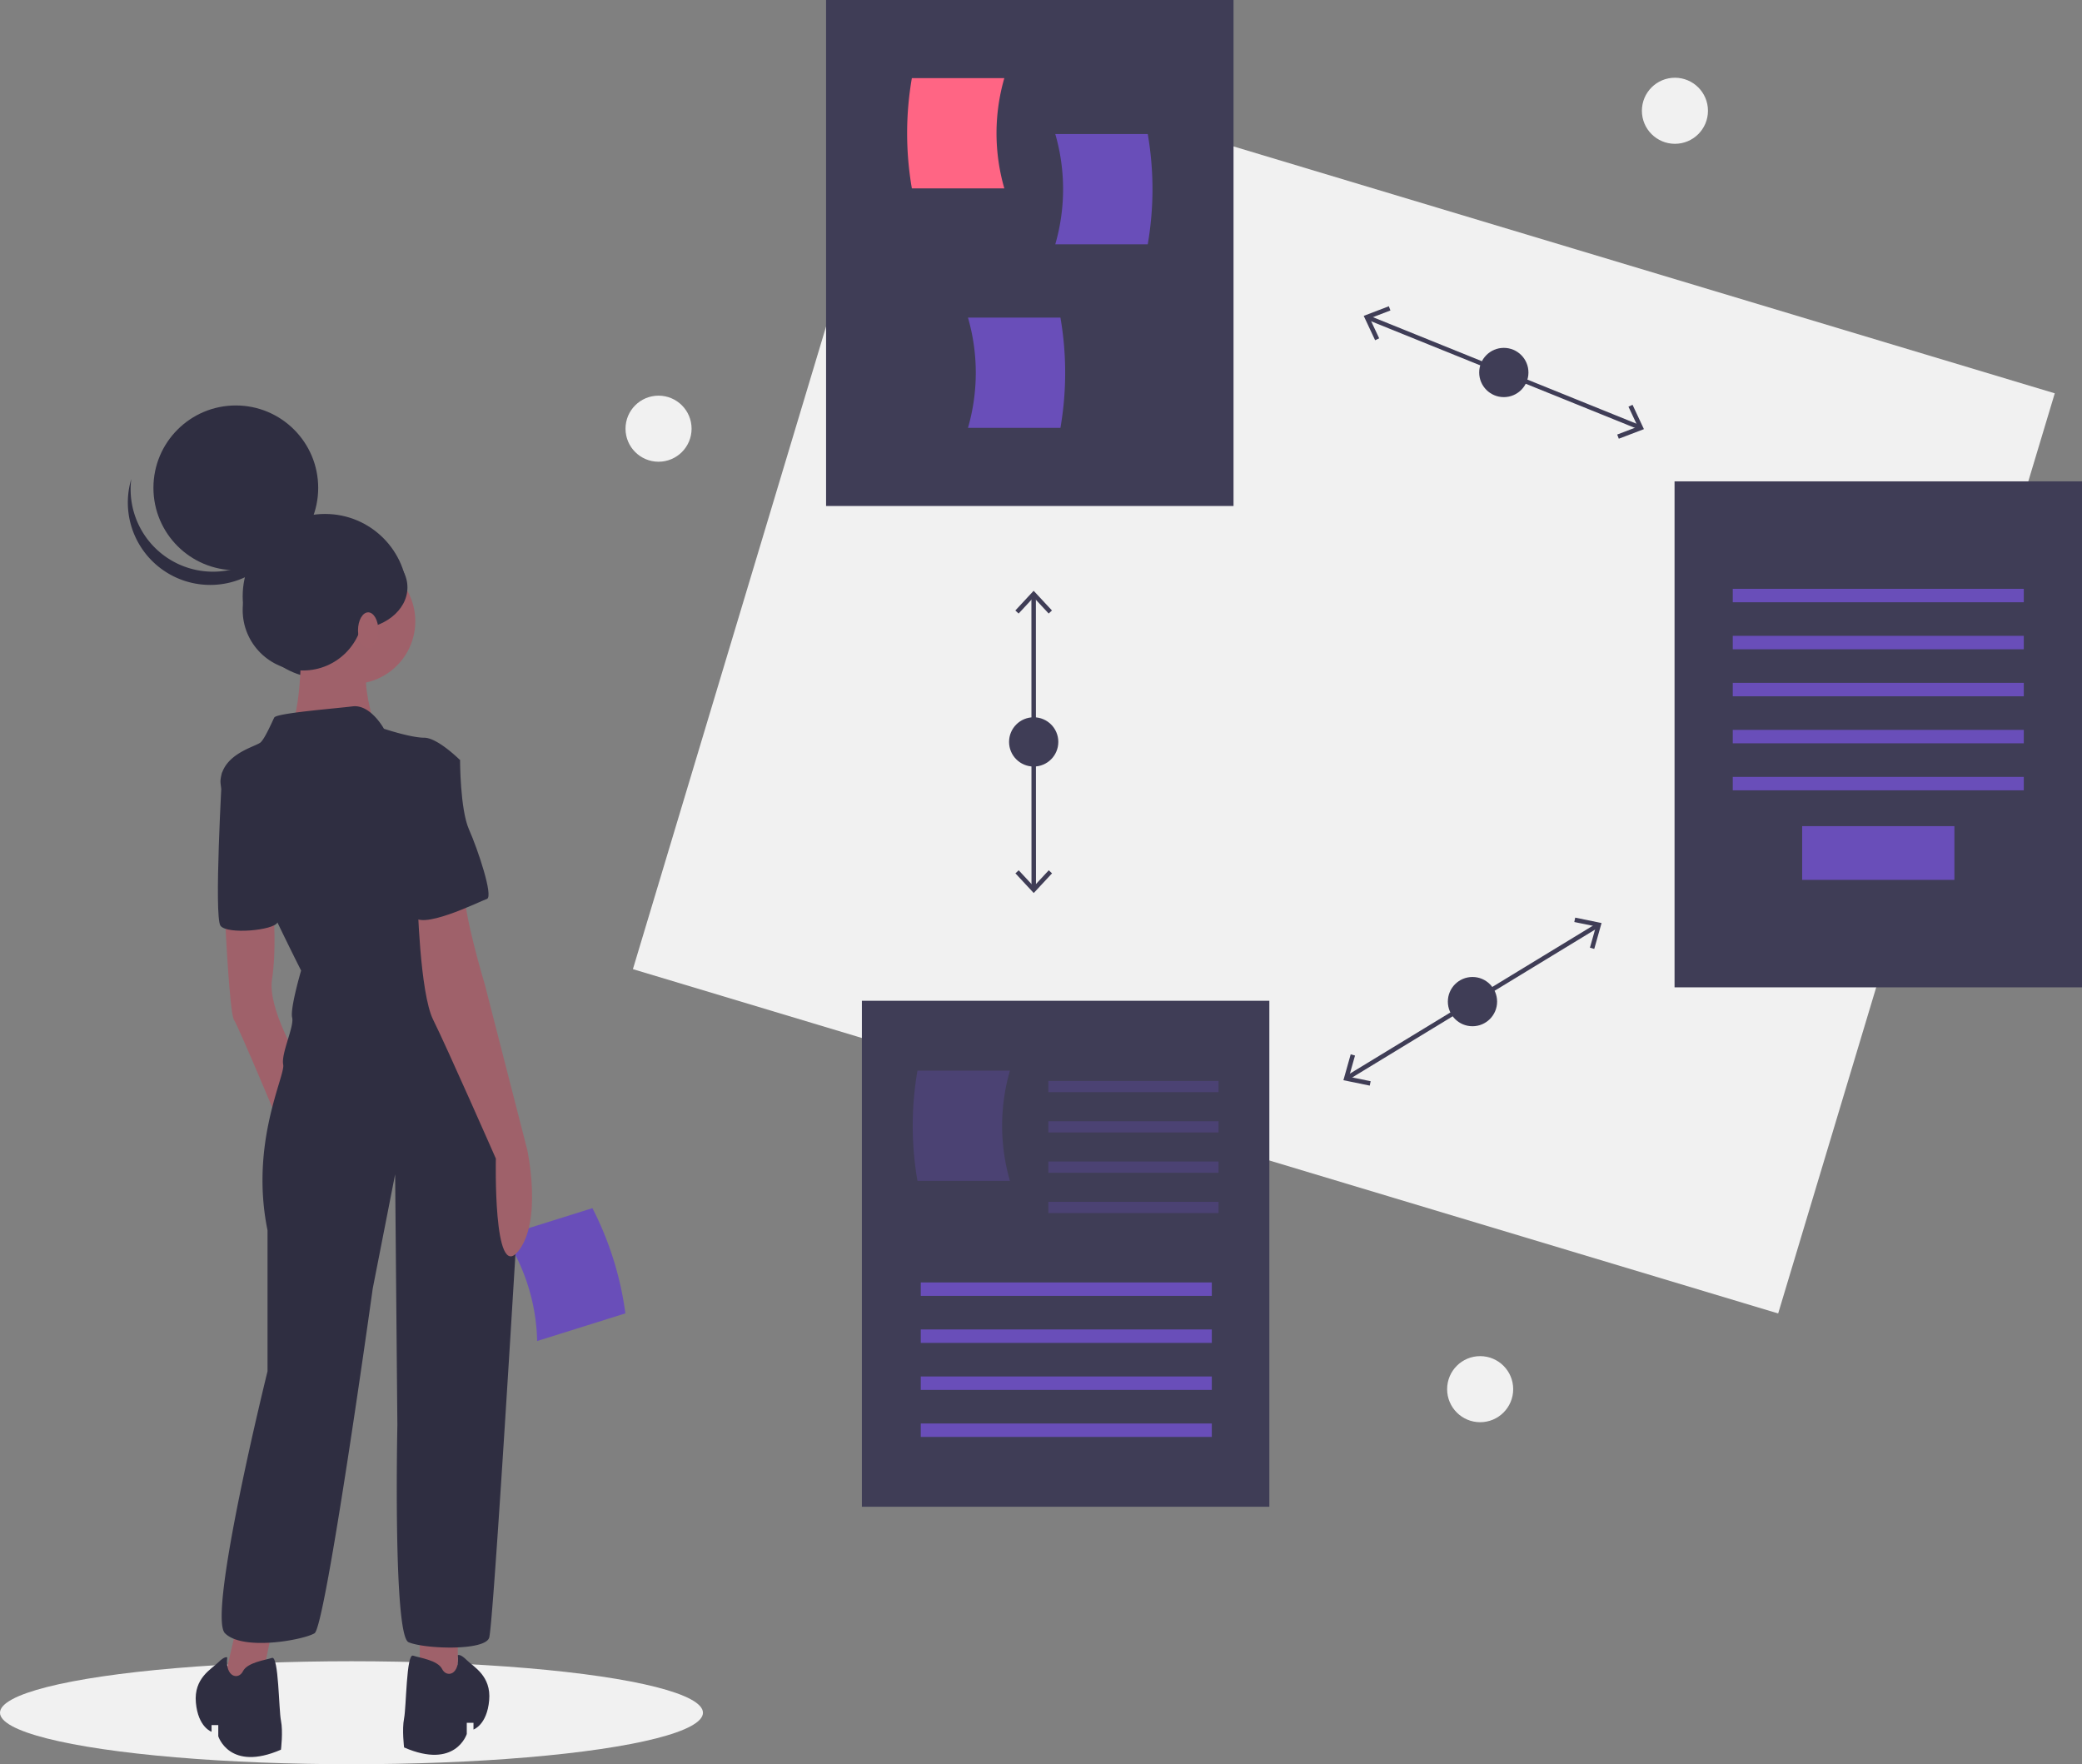 <svg id="effd0595-b14c-4c7e-b56f-e463e9379f7d" data-name="Layer 1" xmlns="http://www.w3.org/2000/svg" width="930"
     height="788" viewBox="0 0 930 788">
    <rect x="0" y="0" width="930" height="788" fill="#808080" stroke="none"/>
    <title>process</title>
    <circle cx="748.166" cy="49.477" r="14.756" fill="#f1f1f1"/>
    <circle cx="661.166" cy="620.477" r="14.756" fill="#f1f1f1"/>
    <circle cx="294.166" cy="191.477" r="14.756" fill="#f1f1f1"/>
    <ellipse cx="157" cy="765" rx="157" ry="23" fill="#f1f1f1"/>
    <path d="M374.936,654.976,414.351,642.628a144.462,144.462,0,0,0-14.722-46.995l-39.415,12.348A88.611,88.611,0,0,1,374.936,654.976Z"
          transform="translate(-135 -56)" fill="#694eb9"/>
    <circle cx="145.2" cy="266.353" r="36.8" fill="#2f2e41"/>
    <polygon points="105.5 727.5 98.5 757.5 115.5 757.5 122.5 723.5 105.5 727.5" fill="#9f616a"/>
    <polygon points="187.5 727.5 187.5 755.5 204.5 757.5 204.5 727.5 187.5 727.5" fill="#9f616a"/>
    <path d="M235.5,465.5s2,43,4,46,20,46,20,46l9-28s-14-23-12-36,.74-28.997.74-28.997Z"
          transform="translate(-135 -56)" fill="#9f616a"/>
    <circle cx="157.5" cy="277.5" r="28" fill="#9f616a"/>
    <path d="M269.5,336.5s1,40-6,46,40,1,40,1-10-28-2-34S269.5,336.5,269.5,336.5Z" transform="translate(-135 -56)"
          fill="#9f616a"/>
    <path d="M306.5,381.5s-6-11-14-10-34,3-35,5-4,9-6,11-17,5-18,17,36,85,36,85-5,17-4,21-5,16-4,21-15,35-7,74v63s-27,109-19,117,35,3,40,0,26-154,26-154l10-51,1,112s-2,94,5,97,34,4,36-2c1.56-4.68,9.202-129.189,12.491-183.766a203.905,203.905,0,0,0-4.403-56.175C357.426,528.68,351.384,506.502,344.5,497.5c-13-17-21-71-21-71l17-31s-10-10-16-10S306.5,381.5,306.5,381.5Z"
          transform="translate(-135 -56)" fill="#2f2e41"/>
    <path d="M239.5,397.5l-5.274,3.589S230.5,465.5,233.5,469.5s23.857,2.048,25.429-1.476S239.5,397.5,239.5,397.5Z"
          transform="translate(-135 -56)" fill="#2f2e41"/>
    <path d="M321.5,457.5s1,42,7,54,28,62,28,62-1.277,55.032,9.861,41.516S370.5,569.5,370.5,569.5l-19-74s-10-33-9-43S321.5,457.5,321.5,457.5Z"
          transform="translate(-135 -56)" fill="#9f616a"/>
    <path d="M339.5,795.299s1-.799,4,2.201,11,7,10,18-7,13-7,13v-3h-3v5s-5,16-28,6c0,0-1-8,0-13s1-29,4-28,11,2,13,6S340.5,804.098,339.5,795.299Z"
          transform="translate(-135 -56)" fill="#2f2e41"/>
    <path d="M236.5,796.299s-1-.799-4,2.201-11,7-10,18,7,13,7,13v-3h3v5s5,16,28,6c0,0,1-8,0-13s-1-29-4-28-11,2-13,6S235.5,805.098,236.5,796.299Z"
          transform="translate(-135 -56)" fill="#2f2e41"/>
    <path d="M326.5,392.5l14,3s0,22,4,31,11,30,8,31-31,15-33,7S312.5,392.5,326.5,392.5Z" transform="translate(-135 -56)"
          fill="#2f2e41"/>
    <circle cx="105.334" cy="217.9" r="36.8" fill="#2f2e41"/>
    <path d="M208.592,304.372a36.802,36.802,0,0,0,56.829-19.323A36.802,36.802,0,1,1,193.634,269.958,36.788,36.788,0,0,0,208.592,304.372Z"
          transform="translate(-135 -56)" fill="#2f2e41"/>
    <circle cx="135.387" cy="272.486" r="26.987" fill="#2f2e41"/>
    <ellipse cx="158.08" cy="262.366" rx="23.92" ry="18.707" fill="#2f2e41"/>
    <ellipse cx="164.46" cy="281.535" rx="4.54" ry="8.032" fill="#a0616a"/>
    <rect x="468.235" y="145.388" width="534" height="429"
          transform="matrix(0.958, 0.288, -0.288, 0.958, -0.435, -252.246)" fill="#f1f1f1"/>
    <line x1="611.165" y1="141.893" x2="732.305" y2="190.858" fill="none" stroke="#3f3d56" stroke-miterlimit="10"
          stroke-width="2"/>
    <polygon
            points="614.244 151.96 616.058 151.113 611.876 142.182 621.09 138.664 620.374 136.795 609.153 141.082 614.244 151.96"
            fill="#3f3d56"/>
    <polygon
            points="723.096 195.958 722.38 194.089 731.593 190.572 727.412 181.64 729.226 180.793 734.316 191.673 723.096 195.958"
            fill="#3f3d56"/>
    <circle cx="671.735" cy="166.375" r="11" fill="#3f3d56"/>
    <line x1="601.934" y1="481.351" x2="713.537" y2="413.4" fill="none" stroke="#3f3d56"
          stroke-miterlimit="10" stroke-width="2"/>
    <polygon
            points="611.848 484.891 612.251 482.93 602.59 480.953 605.268 471.461 603.341 470.919 600.082 482.48 611.848 484.891"
            fill="#3f3d56"/>
    <polygon
            points="712.13 423.833 710.203 423.291 712.882 413.801 703.22 411.822 703.624 409.862 715.391 412.274 712.13 423.833"
            fill="#3f3d56"/>
    <circle cx="657.735" cy="447.375" r="11" fill="#3f3d56"/>
    <line x1="461.716" y1="266.044" x2="461.755" y2="396.706" fill="none" stroke="#3f3d56"
          stroke-miterlimit="10" stroke-width="2"/>
    <polygon
            points="453.538 272.674 455.003 274.038 461.714 266.812 468.431 274.034 469.895 272.669 461.713 263.875 453.538 272.674"
            fill="#3f3d56"/>
    <polygon
            points="453.573 390.082 455.038 388.717 461.753 395.939 468.466 388.713 469.931 390.077 461.754 398.875 453.573 390.082"
            fill="#3f3d56"/>
    <circle cx="461.735" cy="331.375" r="11" fill="#3f3d56"/>
    <rect x="369" width="182" height="226" fill="#3f3d56"/>
    <path d="M583.621,140.134H542.317a144.462,144.462,0,0,1,0-49.247H583.621A88.612,88.612,0,0,0,583.621,140.134Z"
          transform="translate(-135 -56)" fill="#ff6584"/>
    <path d="M606.379,165.112h41.304a144.462,144.462,0,0,0,0-49.247H606.379A88.612,88.612,0,0,1,606.379,165.112Z"
          transform="translate(-135 -56)" fill="#694eb9"/>
    <path d="M567.379,247.112h41.304a144.462,144.462,0,0,0,0-49.247H567.379A88.612,88.612,0,0,1,567.379,247.112Z"
          transform="translate(-135 -56)" fill="#694eb9"/>
    <rect x="748" y="215" width="182" height="226" fill="#3f3d56"/>
    <rect x="774" y="263" width="130" height="6" fill="#694eb9"/>
    <rect x="774" y="284" width="130" height="6" fill="#694eb9"/>
    <rect x="774" y="305" width="130" height="6" fill="#694eb9"/>
    <rect x="774" y="326" width="130" height="6" fill="#694eb9"/>
    <rect x="774" y="347" width="130" height="6" fill="#694eb9"/>
    <rect x="805" y="369" width="68" height="24" fill="#694eb9"/>
    <rect x="385" y="447" width="182" height="226" fill="#3f3d56"/>
    <rect x="411.297" y="572.806" width="130" height="6" fill="#694eb9"/>
    <rect x="411.297" y="593.806" width="130" height="6" fill="#694eb9"/>
    <rect x="411.297" y="614.806" width="130" height="6" fill="#694eb9"/>
    <rect x="411.297" y="635.806" width="130" height="6" fill="#694eb9"/>
    <path d="M586.121,583.441H544.817a144.462,144.462,0,0,1,0-49.247H586.121A88.612,88.612,0,0,0,586.121,583.441Z"
          transform="translate(-135 -56)" fill="#694eb9" opacity="0.3"/>
    <rect x="468.297" y="482.806" width="76" height="5" fill="#694eb9" opacity="0.3"/>
    <rect x="468.297" y="500.806" width="76" height="5" fill="#694eb9" opacity="0.3"/>
    <rect x="468.297" y="518.806" width="76" height="5" fill="#694eb9" opacity="0.3"/>
    <rect x="468.297" y="536.806" width="76" height="5" fill="#694eb9" opacity="0.3"/>
</svg>